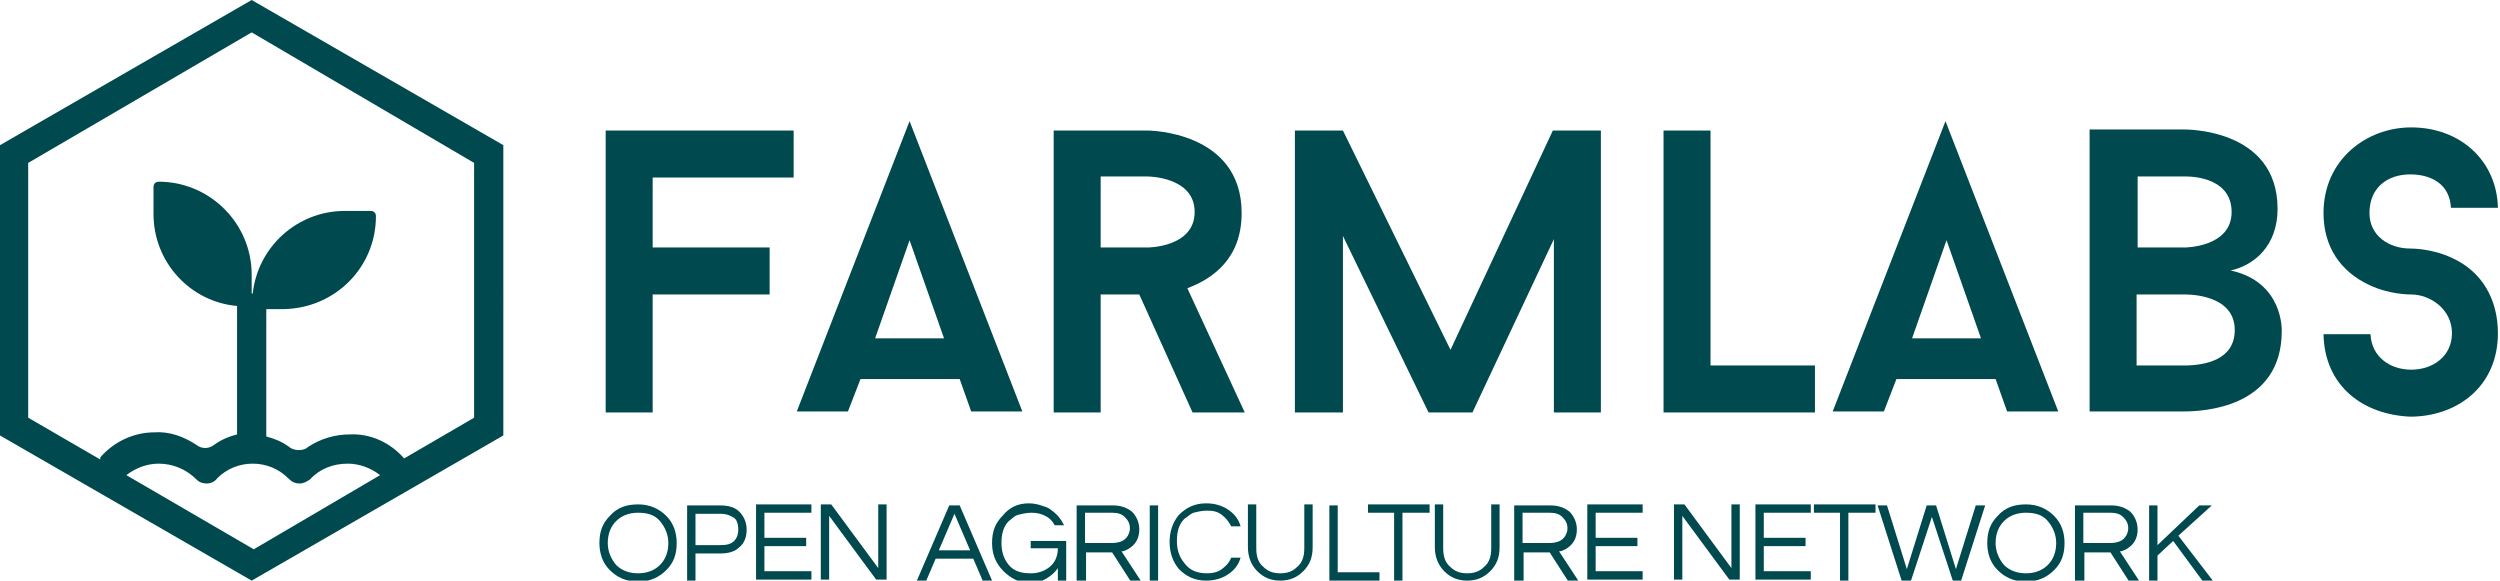 <?xml version="1.0" encoding="utf-8"?>
<!-- Generator: Adobe Illustrator 21.0.2, SVG Export Plug-In . SVG Version: 6.00 Build 0)  -->
<svg version="1.1" id="Layer_1" xmlns="http://www.w3.org/2000/svg" xmlns:xlink="http://www.w3.org/1999/xlink" x="0px" y="0px"
	 viewBox="0 0 239.4 55.6" style="enable-background:new 0 0 239.4 55.6;" xml:space="preserve">
<style type="text/css">
	.st0{fill:#004A4F;}
	.st1{enable-background:new    ;}
</style>
<title>logo</title>
<path class="st0" d="M24.1,0L0,13.9v27.8l24.1,13.9l24.1-13.9V13.9L24.1,0z M12.1,45.5c0.9-0.7,2-1.1,3.1-1.1c1.3,0,2.6,0.5,3.6,1.5
	c0.3,0.3,0.6,0.4,1,0.4c0.4,0,0.8-0.2,1-0.5c0.9-0.9,2.1-1.4,3.4-1.4c1.3,0,2.5,0.5,3.4,1.4c0.3,0.3,0.6,0.5,1.1,0.5
	c0.4,0,0.7-0.2,1-0.4c0.9-1,2.2-1.5,3.6-1.5c1.1,0,2.2,0.4,3.1,1.1l-12.1,7.1L12.1,45.5z M45.4,40l-6.7,3.9l0,0
	c-1.3-1.5-3.2-2.4-5.2-2.3c-1.4,0-2.8,0.4-4,1.2c-0.2,0.2-0.5,0.3-0.9,0.3c-0.3,0-0.7-0.1-0.9-0.3c-0.7-0.5-1.4-0.8-2.2-1V29.6h1.7
	c4.9-0.1,8.8-4,8.8-8.9c0-0.3-0.2-0.5-0.5-0.5H33c-4.5,0-8.3,3.4-8.8,7.9h-0.1v-1.8c0-4.9-4-8.9-8.9-8.9c-0.3,0-0.5,0.2-0.5,0.5l0,0
	v2.6c0,4.6,3.5,8.4,8,8.8v12.3c-0.8,0.2-1.5,0.5-2.2,1c-0.5,0.4-1.2,0.4-1.7,0c-1.2-0.8-2.6-1.3-4-1.2c-2,0-3.9,0.9-5.2,2.4V44
	l-6.9-4V15.6L24.1,3.1l21.3,12.5V40z"/>
<g class="st1">
	<path class="st0" d="M62.5,17v6.7h11.2v4.5H62.5v11.3H58v-27h18V17H62.5z"/>
</g>
<g class="st1">
	<path class="st0" d="M91.9,36.3h-9.5l-1.2,3.1h-4.9l10.8-27.8l10.8,27.8h-4.9L91.9,36.3z M83.8,32.4h6.6l-3.3-9.4L83.8,32.4z"/>
	<path class="st0" d="M109.1,28.2h-3.7v11.3h-4.5v-27h9c0,0,9,0,9,7.9c0,4.4-2.8,6.3-5.2,7.2l5.5,11.9h-5L109.1,28.2z M105.4,23.7
		h4.5c0,0,4.5,0,4.5-3.4c0-3.4-4.5-3.4-4.5-3.4h-4.5V23.7z"/>
	<path class="st0" d="M153.3,39.5h-4.5V22.9L141,39.5h-4.2l-8.2-16.9v16.9H124v-27h4.6l10.3,21l9.8-21h4.6V39.5z"/>
	<path class="st0" d="M173.8,35v4.5h-14.5v-27h4.5V35H173.8z"/>
	<path class="st0" d="M191.1,36.3h-9.5l-1.2,3.1h-4.9l10.8-27.8l10.8,27.8h-4.9L191.1,36.3z M183.1,32.4h6.6l-3.3-9.4L183.1,32.4z"
		/>
	<path class="st0" d="M218.5,31.7c0,7.4-7.6,7.7-9.4,7.7h-9v-27h9c0,0,9-0.2,9,7.6c0,3.5-2.2,5.4-4.5,5.9
		C218.7,27,218.5,31.7,218.5,31.7z M204.7,23.7h4.5c0,0,4.5,0,4.5-3.4c0-3.6-4.5-3.4-4.5-3.4h-4.5V23.7z M214,31.6
		c0-3.6-4.9-3.4-4.9-3.4h-4.5V35h4.5C211.1,35,214,34.5,214,31.6z"/>
	<path class="st0" d="M222.5,32h4.5c0.1,2.2,1.9,3.4,3.9,3.4c2.1,0,3.9-1.3,3.9-3.5c0-2.3-2.1-3.7-3.9-3.7c-0.2,0-2.1,0-4-0.9
		c-2.8-1.3-4.4-3.7-4.4-6.9c0-5.1,4.1-8.2,8.4-8.2c4.7,0,8.2,3.2,8.3,7.7h-4.5c-0.1-2.2-1.8-3.2-3.9-3.2c-2.1,0-3.9,1.2-3.9,3.7
		c0,2.2,1.9,3.4,3.9,3.4c0.2,0,2.1,0,4,0.9c2.9,1.3,4.4,4,4.4,7.2c0,5.2-4,8-8.4,8C226.3,39.7,222.6,37,222.5,32z"/>
</g>
<g class="st1">
	<path class="st0" d="M61.1,48.3c1.1,0,2,0.4,2.7,1.1c0.7,0.7,1,1.6,1,2.6c0,1.1-0.3,1.9-1,2.6c-0.7,0.7-1.6,1.1-2.7,1.1
		c-1.1,0-2-0.4-2.7-1.1c-0.7-0.7-1-1.6-1-2.6c0-1.1,0.3-1.9,1-2.6C59.1,48.6,60,48.3,61.1,48.3z M61.1,54.9c0.9,0,1.6-0.3,2.1-0.8
		c0.5-0.5,0.8-1.2,0.8-2.1c0-0.8-0.3-1.5-0.8-2.1c-0.5-0.6-1.2-0.8-2.1-0.8c-0.9,0-1.6,0.3-2.1,0.8c-0.5,0.5-0.8,1.2-0.8,2.1
		c0,0.8,0.3,1.5,0.8,2.1C59.5,54.6,60.2,54.9,61.1,54.9z"/>
	<path class="st0" d="M66.6,55.6h-0.8v-7.2H69c0.8,0,1.4,0.2,1.8,0.6c0.4,0.4,0.7,1,0.7,1.7c0,0.7-0.2,1.3-0.7,1.7
		C70.4,52.8,69.8,53,69,53h-2.4V55.6z M66.6,49.1v3.1H69c0.6,0,1-0.1,1.3-0.4s0.4-0.7,0.4-1.1s-0.1-0.9-0.4-1.1s-0.7-0.4-1.3-0.4
		H66.6z"/>
	<path class="st0" d="M73.2,49.1v2.4h4v0.8h-4v2.4h4.5v0.8h-5.3v-7.2h5.3v0.8H73.2z"/>
	<path class="st0" d="M84.9,48.3v7.2h-1l-4.5-6.1v6.1h-0.8v-7.2h1l4.5,6.1v-6.1H84.9z"/>
</g>
<g class="st1">
	<path class="st0" d="M95,55.6h-0.9l-0.9-2.1h-3.6l-0.9,2.1h-0.9l3.1-7.2h1L95,55.6z M92.9,52.7l-1.5-3.5l-1.5,3.5H92.9z"/>
</g>
<g class="st1">
	<path class="st0" d="M97.1,48.5c0.4-0.2,0.9-0.3,1.4-0.3c0.5,0,0.9,0.1,1.2,0.2c0.3,0.1,0.7,0.2,0.9,0.4c0.6,0.4,1,0.9,1.3,1.5H101
		c-0.2-0.4-0.5-0.7-0.9-0.9s-0.8-0.3-1.3-0.3s-0.9,0.1-1.3,0.2s-0.6,0.4-0.9,0.6c-0.5,0.5-0.7,1.2-0.7,2.1c0,0.8,0.2,1.5,0.7,2.1
		c0.5,0.6,1.2,0.8,2.1,0.8c0.7,0,1.3-0.2,1.8-0.6c0.5-0.4,0.8-1,0.8-1.8h-2.6v-0.7h3.4v3.9h-0.8v-1.3c-0.4,0.6-1,1-1.7,1.3
		c-0.3,0.1-0.6,0.1-1.1,0.1c-0.4,0-0.9-0.1-1.3-0.3s-0.8-0.5-1.1-0.8C95.3,53.9,95,53,95,52c0-1.1,0.3-1.9,1-2.6
		C96.3,49,96.7,48.7,97.1,48.5z"/>
	<path class="st0" d="M103.9,55.6h-0.8v-7.2h3.5c0.7,0,1.3,0.2,1.8,0.6c0.4,0.4,0.7,1,0.7,1.7c0,0.9-0.4,1.5-1.1,1.9
		c-0.2,0.1-0.4,0.2-0.6,0.2l1.9,2.9h-1l-1.8-2.8h-2.5V55.6z M103.9,52h2.5c0.8,0,1.3-0.2,1.6-0.7c0.1-0.2,0.2-0.4,0.2-0.7
		c0-0.5-0.2-0.8-0.5-1.1c-0.3-0.3-0.7-0.4-1.2-0.4h-2.6V52z"/>
	<path class="st0" d="M110.9,55.6h-0.8v-7.2h0.8V55.6z"/>
	<path class="st0" d="M115.6,54.9c0.5,0,1-0.1,1.4-0.4c0.4-0.3,0.7-0.6,0.9-1.1h0.9c-0.2,0.7-0.6,1.2-1.2,1.6
		c-0.6,0.4-1.3,0.6-2.1,0.6c-1.1,0-1.9-0.4-2.6-1.1c-0.6-0.7-0.9-1.6-0.9-2.6s0.3-1.9,0.9-2.6c0.7-0.7,1.5-1.1,2.6-1.1
		c0.8,0,1.5,0.2,2.1,0.6c0.6,0.4,1,0.9,1.2,1.6h-0.9c-0.2-0.4-0.5-0.8-0.9-1.1s-0.8-0.4-1.4-0.4c-0.5,0-0.9,0.1-1.3,0.2
		c-0.3,0.1-0.6,0.4-0.9,0.6c-0.5,0.5-0.7,1.2-0.7,2.1c0,0.8,0.2,1.5,0.7,2.1C113.9,54.6,114.6,54.9,115.6,54.9z"/>
	<path class="st0" d="M125.7,48.3v4.1c0,1-0.3,1.7-0.9,2.3s-1.3,0.9-2.2,0.9c-0.9,0-1.6-0.3-2.2-0.9c-0.6-0.6-0.9-1.4-0.9-2.3v-4.1
		h0.8v4.2c0,0.8,0.2,1.4,0.7,1.8c0.4,0.4,0.9,0.6,1.6,0.6s1.2-0.2,1.6-0.6c0.5-0.4,0.7-1,0.7-1.8v-4.2H125.7z"/>
</g>
<g class="st1">
	<path class="st0" d="M128.1,48.3v6.5h4v0.8h-4.8v-7.2H128.1z"/>
</g>
<g class="st1">
	<path class="st0" d="M136.8,49.1h-2.5v6.5h-0.8v-6.5h-2.5v-0.8h5.9V49.1z"/>
	<path class="st0" d="M143.6,48.3v4.1c0,1-0.3,1.7-0.9,2.3s-1.3,0.9-2.2,0.9c-0.9,0-1.6-0.3-2.2-0.9c-0.6-0.6-0.9-1.4-0.9-2.3v-4.1
		h0.8v4.2c0,0.8,0.2,1.4,0.7,1.8c0.4,0.4,0.9,0.6,1.6,0.6s1.2-0.2,1.6-0.6c0.5-0.4,0.7-1,0.7-1.8v-4.2H143.6z"/>
	<path class="st0" d="M145.8,55.6H145v-7.2h3.5c0.7,0,1.3,0.2,1.8,0.6c0.4,0.4,0.7,1,0.7,1.7c0,0.9-0.4,1.5-1.1,1.9
		c-0.2,0.1-0.4,0.2-0.6,0.2l1.9,2.9h-1l-1.8-2.8h-2.5V55.6z M145.8,52h2.5c0.8,0,1.3-0.2,1.6-0.7c0.1-0.2,0.2-0.4,0.2-0.7
		c0-0.5-0.2-0.8-0.5-1.1c-0.3-0.3-0.7-0.4-1.2-0.4h-2.6V52z"/>
	<path class="st0" d="M152.8,49.1v2.4h4v0.8h-4v2.4h4.5v0.8H152v-7.2h5.3v0.8H152.8z"/>
	<path class="st0" d="M166.6,48.3v7.2h-1l-4.5-6.1v6.1h-0.8v-7.2h1l4.5,6.1v-6.1H166.6z"/>
	<path class="st0" d="M168.9,49.1v2.4h4v0.8h-4v2.4h4.5v0.8h-5.3v-7.2h5.3v0.8H168.9z"/>
	<path class="st0" d="M179.5,49.1H177v6.5h-0.8v-6.5h-2.5v-0.8h5.9V49.1z"/>
</g>
<g class="st1">
	<path class="st0" d="M183,55.6h-0.9l-2.3-7.2h0.9l1.9,6.1l1.9-6.1h0.9l1.9,6.1l1.9-6.1h0.9l-2.3,7.2H187l-2-6.1L183,55.6z"/>
</g>
<g class="st1">
	<path class="st0" d="M194,48.3c1.1,0,2,0.4,2.7,1.1c0.7,0.7,1,1.6,1,2.6c0,1.1-0.3,1.9-1,2.6c-0.7,0.7-1.6,1.1-2.7,1.1
		s-2-0.4-2.7-1.1c-0.7-0.7-1-1.6-1-2.6c0-1.1,0.3-1.9,1-2.6C192,48.6,192.9,48.3,194,48.3z M194,54.9c0.9,0,1.6-0.3,2.1-0.8
		c0.5-0.5,0.8-1.2,0.8-2.1c0-0.8-0.3-1.5-0.8-2.1c-0.5-0.6-1.2-0.8-2.1-0.8s-1.6,0.3-2.1,0.8c-0.5,0.5-0.8,1.2-0.8,2.1
		c0,0.8,0.3,1.5,0.8,2.1C192.4,54.6,193.1,54.9,194,54.9z"/>
	<path class="st0" d="M199.5,55.6h-0.8v-7.2h3.5c0.7,0,1.3,0.2,1.8,0.6c0.4,0.4,0.7,1,0.7,1.7c0,0.9-0.4,1.5-1.1,1.9
		c-0.2,0.1-0.4,0.2-0.6,0.2l1.9,2.9h-1l-1.8-2.8h-2.5V55.6z M199.5,52h2.5c0.8,0,1.3-0.2,1.6-0.7c0.1-0.2,0.2-0.4,0.2-0.7
		c0-0.5-0.2-0.8-0.5-1.1c-0.3-0.3-0.7-0.4-1.2-0.4h-2.6V52z"/>
	<path class="st0" d="M208.6,51.3l3.3,4.3h-1l-2.8-3.8l-1.5,1.4v2.4h-0.8v-7.2h0.8v3.8l4-3.8h1.2L208.6,51.3z"/>
</g>
</svg>

